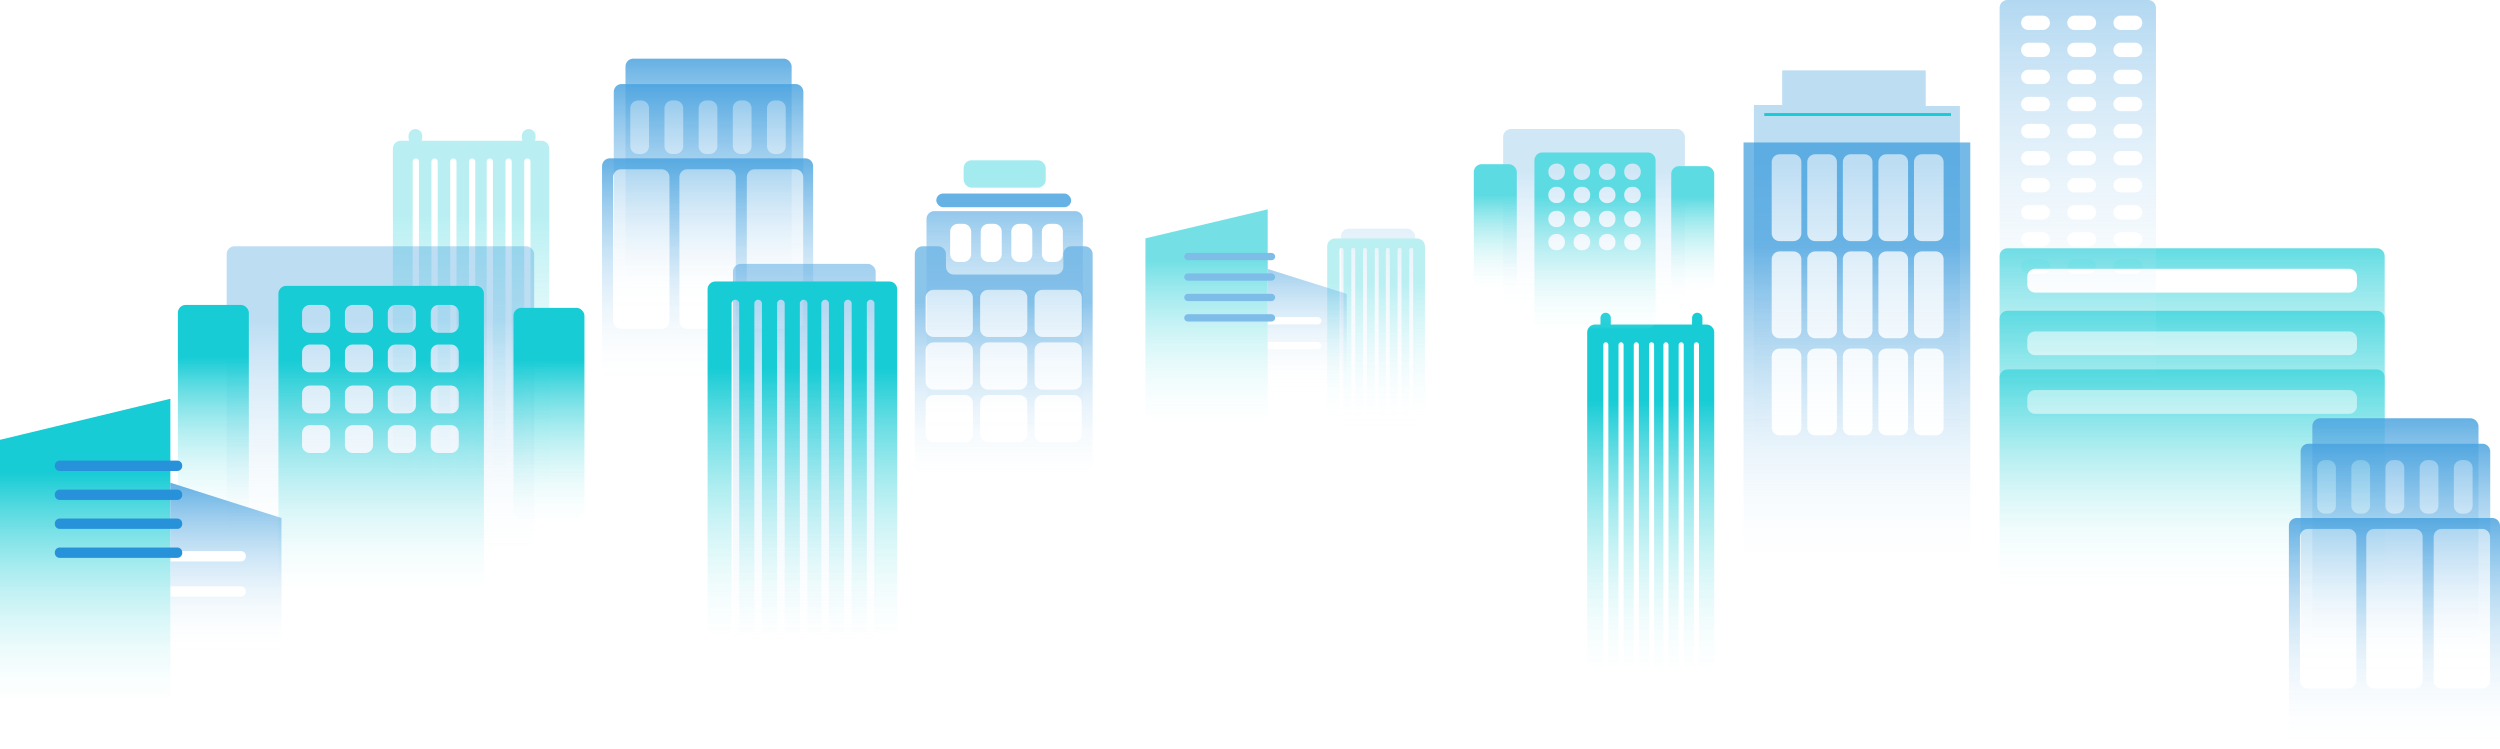 <?xml version="1.0" encoding="UTF-8"?>
<svg width="1279px" height="383px" viewBox="0 0 1279 383" version="1.1" xmlns="http://www.w3.org/2000/svg" xmlns:xlink="http://www.w3.org/1999/xlink">
    <!-- Generator: Sketch 52.5 (67469) - http://www.bohemiancoding.com/sketch -->
    <title>building</title>
    <desc>Created with Sketch.</desc>
    <defs>
        <linearGradient x1="50%" y1="24.854%" x2="50%" y2="107.161%" id="linearGradient-1">
            <stop stop-color="#17CCD5" offset="0%"></stop>
            <stop stop-color="#FFFFFF" stop-opacity="0" offset="100%"></stop>
        </linearGradient>
        <linearGradient x1="50%" y1="24.854%" x2="50%" y2="107.161%" id="linearGradient-2">
            <stop stop-color="#2791D9" stop-opacity="0.305" offset="0%"></stop>
            <stop stop-color="#FFFFFF" stop-opacity="0" offset="100%"></stop>
        </linearGradient>
        <linearGradient x1="50%" y1="-17.832%" x2="50%" y2="96.067%" id="linearGradient-3">
            <stop stop-color="#2791D9" offset="0%"></stop>
            <stop stop-color="#FFFFFF" stop-opacity="0" offset="100%"></stop>
        </linearGradient>
        <linearGradient x1="50%" y1="24.854%" x2="50%" y2="107.161%" id="linearGradient-4">
            <stop stop-color="#2791D9" stop-opacity="0.751" offset="0%"></stop>
            <stop stop-color="#FFFFFF" stop-opacity="0" offset="100%"></stop>
        </linearGradient>
        <linearGradient x1="50%" y1="-22.689%" x2="50%" y2="107.161%" id="linearGradient-5">
            <stop stop-color="#17CCD5" offset="0%"></stop>
            <stop stop-color="#FFFFFF" stop-opacity="0" offset="100%"></stop>
        </linearGradient>
        <linearGradient x1="50%" y1="24.854%" x2="50%" y2="107.161%" id="linearGradient-6">
            <stop stop-color="#2791D9" stop-opacity="0.639" offset="0%"></stop>
            <stop stop-color="#FFFFFF" stop-opacity="0" offset="100%"></stop>
        </linearGradient>
    </defs>
    <g id="Page-1" stroke="none" stroke-width="1" fill="none" fill-rule="evenodd">
        <g id="Pricing-Page" transform="translate(-54, -453)" fill-rule="nonzero">
            <g id="building" transform="translate(54, 453)">
                <path d="M273.663,72 L277,72 C279.209,72 281,73.791 281,76 L281,243 C281,245.209 279.209,247 277,247 L271.4,247 L271.4,82.67 C271.4,81.786 270.684,81.07 269.8,81.07 C268.916,81.07 268.2,81.786 268.2,82.67 L268.2,247 L261.8,247 L261.8,82.67 C261.8,81.786 261.084,81.07 260.2,81.07 C259.316,81.07 258.6,81.786 258.6,82.67 L258.6,247 L252.2,247 L252.2,82.67 C252.2,81.786 251.484,81.07 250.6,81.07 C249.716,81.07 249,81.786 249,82.67 L249,247 L243.133,247 L243.133,82.67 C243.133,81.786 242.417,81.07 241.533,81.07 C240.65,81.07 239.933,81.786 239.933,82.67 L239.933,247 L233.533,247 L233.533,82.67 C233.533,81.786 232.817,81.07 231.933,81.07 C231.05,81.07 230.333,81.786 230.333,82.67 L230.333,247 L223.933,247 L223.933,82.67 C223.933,81.786 223.217,81.07 222.333,81.07 C221.45,81.07 220.733,81.786 220.733,82.67 L220.733,247 L214.333,247 L214.333,82.67 C214.333,81.786 213.617,81.07 212.733,81.07 C211.85,81.07 211.133,81.786 211.133,82.67 L211.133,247 L205,247 C202.791,247 201,245.209 201,243 L201,76 C201,73.791 202.791,72 205,72 L209.337,72 C209.121,71.545 209,71.037 209,70.5 L209,69.5 C209,67.567 210.567,66 212.5,66 C214.433,66 216,67.567 216,69.5 L216,70.5 C216,71.037 215.879,71.545 215.663,72 L267.337,72 C267.121,71.545 267,71.037 267,70.5 L267,69.5 C267,67.567 268.567,66 270.5,66 C272.433,66 274,67.567 274,69.5 L274,70.5 C274,71.037 273.879,71.545 273.663,72 Z" id="Combined-Shape-Copy-5" fill="url(#linearGradient-1)" opacity="0.3"></path>
                <g id="Group-6" transform="translate(91, 126)">
                    <rect id="Rectangle-Copy-50" fill="url(#linearGradient-2)" x="24.96" y="0" width="157.324" height="153.75" rx="4"></rect>
                    <path d="M55.433,20.25 L152.567,20.25 C154.776,20.25 156.567,22.041 156.567,24.25 L156.567,170 C156.567,172.209 154.776,174 152.567,174 L55.433,174 C53.224,174 51.433,172.209 51.433,170 L51.433,24.25 C51.433,22.041 53.224,20.25 55.433,20.25 Z M67.535,30 C65.325,30 63.535,31.791 63.535,34 L63.535,40.25 C63.535,42.459 65.325,44.25 67.535,44.25 L73.905,44.25 C76.115,44.25 77.905,42.459 77.905,40.25 L77.905,34 C77.905,31.791 76.115,30 73.905,30 L67.535,30 Z M89.469,30 C87.26,30 85.469,31.791 85.469,34 L85.469,40.25 C85.469,42.459 87.26,44.25 89.469,44.25 L95.84,44.25 C98.049,44.25 99.84,42.459 99.84,40.25 L99.84,34 C99.84,31.791 98.049,30 95.84,30 L89.469,30 Z M111.404,30 C109.194,30 107.404,31.791 107.404,34 L107.404,40.25 C107.404,42.459 109.194,44.25 111.404,44.25 L117.775,44.25 C119.984,44.25 121.775,42.459 121.775,40.25 L121.775,34 C121.775,31.791 119.984,30 117.775,30 L111.404,30 Z M133.338,30 C131.129,30 129.338,31.791 129.338,34 L129.338,40.25 C129.338,42.459 131.129,44.25 133.338,44.25 L139.709,44.25 C141.918,44.25 143.709,42.459 143.709,40.25 L143.709,34 C143.709,31.791 141.918,30 139.709,30 L133.338,30 Z M67.535,71.25 C65.325,71.25 63.535,73.041 63.535,75.25 L63.535,81.5 C63.535,83.709 65.325,85.5 67.535,85.5 L73.905,85.5 C76.115,85.5 77.905,83.709 77.905,81.5 L77.905,75.25 C77.905,73.041 76.115,71.25 73.905,71.25 L67.535,71.25 Z M89.469,71.25 C87.26,71.25 85.469,73.041 85.469,75.25 L85.469,81.5 C85.469,83.709 87.26,85.5 89.469,85.5 L95.84,85.5 C98.049,85.5 99.84,83.709 99.84,81.5 L99.84,75.25 C99.84,73.041 98.049,71.25 95.84,71.25 L89.469,71.25 Z M111.404,71.25 C109.194,71.25 107.404,73.041 107.404,75.25 L107.404,81.5 C107.404,83.709 109.194,85.5 111.404,85.5 L117.775,85.5 C119.984,85.5 121.775,83.709 121.775,81.5 L121.775,75.25 C121.775,73.041 119.984,71.25 117.775,71.25 L111.404,71.25 Z M133.338,71.25 C131.129,71.25 129.338,73.041 129.338,75.25 L129.338,81.5 C129.338,83.709 131.129,85.5 133.338,85.5 L139.709,85.5 C141.918,85.5 143.709,83.709 143.709,81.5 L143.709,75.25 C143.709,73.041 141.918,71.25 139.709,71.25 L133.338,71.25 Z M67.535,50.25 C65.325,50.25 63.535,52.041 63.535,54.25 L63.535,60.5 C63.535,62.709 65.325,64.5 67.535,64.5 L73.905,64.5 C76.115,64.5 77.905,62.709 77.905,60.5 L77.905,54.25 C77.905,52.041 76.115,50.25 73.905,50.25 L67.535,50.25 Z M89.469,50.25 C87.26,50.25 85.469,52.041 85.469,54.25 L85.469,60.5 C85.469,62.709 87.26,64.5 89.469,64.5 L95.84,64.5 C98.049,64.5 99.84,62.709 99.84,60.5 L99.84,54.25 C99.84,52.041 98.049,50.25 95.84,50.25 L89.469,50.25 Z M111.404,50.25 C109.194,50.25 107.404,52.041 107.404,54.25 L107.404,60.5 C107.404,62.709 109.194,64.5 111.404,64.5 L117.775,64.5 C119.984,64.5 121.775,62.709 121.775,60.5 L121.775,54.25 C121.775,52.041 119.984,50.25 117.775,50.25 L111.404,50.25 Z M133.338,50.25 C131.129,50.25 129.338,52.041 129.338,54.25 L129.338,60.5 C129.338,62.709 131.129,64.5 133.338,64.5 L139.709,64.5 C141.918,64.5 143.709,62.709 143.709,60.5 L143.709,54.25 C143.709,52.041 141.918,50.25 139.709,50.25 L133.338,50.25 Z M67.535,91.5 C65.325,91.5 63.535,93.291 63.535,95.5 L63.535,101.75 C63.535,103.959 65.325,105.75 67.535,105.75 L73.905,105.75 C76.115,105.75 77.905,103.959 77.905,101.75 L77.905,95.5 C77.905,93.291 76.115,91.5 73.905,91.5 L67.535,91.5 Z M89.469,91.5 C87.26,91.5 85.469,93.291 85.469,95.5 L85.469,101.75 C85.469,103.959 87.26,105.75 89.469,105.75 L95.84,105.75 C98.049,105.75 99.84,103.959 99.84,101.75 L99.84,95.5 C99.84,93.291 98.049,91.5 95.84,91.5 L89.469,91.5 Z M111.404,91.5 C109.194,91.5 107.404,93.291 107.404,95.5 L107.404,101.75 C107.404,103.959 109.194,105.75 111.404,105.75 L117.775,105.75 C119.984,105.75 121.775,103.959 121.775,101.75 L121.775,95.5 C121.775,93.291 119.984,91.5 117.775,91.5 L111.404,91.5 Z M133.338,91.5 C131.129,91.5 129.338,93.291 129.338,95.5 L129.338,101.75 C129.338,103.959 131.129,105.75 133.338,105.75 L139.709,105.75 C141.918,105.75 143.709,103.959 143.709,101.75 L143.709,95.5 C143.709,93.291 141.918,91.5 139.709,91.5 L133.338,91.5 Z" id="Combined-Shape" fill="url(#linearGradient-1)"></path>
                    <rect id="Rectangle-Copy-52" fill="url(#linearGradient-1)" x="0" y="30" width="36.305" height="108" rx="4"></rect>
                    <rect id="Rectangle-Copy-53" fill="url(#linearGradient-1)" x="171.695" y="31.5" width="36.305" height="108" rx="4"></rect>
                </g>
                <g id="Group-20-Copy-2" transform="translate(0, 204)">
                    <polygon id="Rectangle-Copy-12" fill="url(#linearGradient-1)" points="0 21.003 87.158 1.35891298e-13 87.158 153 0 153"></polygon>
                    <path d="M87.158,101.252 L123.268,101.252 C124.648,101.252 125.768,100.132 125.768,98.752 L125.768,98.452 C125.768,97.072 124.648,95.952 123.268,95.952 L87.158,95.952 L87.158,83.234 L123.268,83.234 C124.648,83.234 125.768,82.115 125.768,80.734 L125.768,80.435 C125.768,79.054 124.648,77.935 123.268,77.935 L87.158,77.935 L87.158,42.961 L144,61.029 L144,134.158 L87.158,134.158 L87.158,101.252 Z" id="Combined-Shape" fill="url(#linearGradient-3)"></path>
                    <path d="M30.542,31.655 L90.721,31.655 C92.102,31.655 93.221,32.774 93.221,34.155 L93.221,34.447 C93.221,35.828 92.102,36.947 90.721,36.947 L30.542,36.947 C29.161,36.947 28.042,35.828 28.042,34.447 L28.042,34.155 C28.042,32.774 29.161,31.655 30.542,31.655 Z M30.542,46.472 L90.721,46.472 C92.102,46.472 93.221,47.592 93.221,48.972 L93.221,49.264 C93.221,50.645 92.102,51.764 90.721,51.764 L30.542,51.764 C29.161,51.764 28.042,50.645 28.042,49.264 L28.042,48.972 C28.042,47.592 29.161,46.472 30.542,46.472 Z M30.542,61.29 L90.721,61.29 C92.102,61.29 93.221,62.409 93.221,63.79 L93.221,64.082 C93.221,65.462 92.102,66.582 90.721,66.582 L30.542,66.582 C29.161,66.582 28.042,65.462 28.042,64.082 L28.042,63.79 C28.042,62.409 29.161,61.29 30.542,61.29 Z M30.542,76.107 L90.721,76.107 C92.102,76.107 93.221,77.226 93.221,78.607 L93.221,78.899 C93.221,80.28 92.102,81.399 90.721,81.399 L30.542,81.399 C29.161,81.399 28.042,80.28 28.042,78.899 L28.042,78.607 C28.042,77.226 29.161,76.107 30.542,76.107 Z" id="Combined-Shape" fill="#2791D9"></path>
                </g>
                <g id="Group-15" transform="translate(308, 30)" fill="url(#linearGradient-3)">
                    <rect id="Rectangle-Copy-8" x="12" y="0" width="85" height="123" rx="4"></rect>
                    <path d="M10,13 L99,13 C101.209,13 103,14.791 103,17 L103,132 C103,134.209 101.209,136 99,136 L10,136 C7.791,136 6,134.209 6,132 L6,17 C6,14.791 7.791,13 10,13 Z M18.459,21.386 C16.25,21.386 14.459,23.177 14.459,25.386 L14.459,44.782 C14.459,46.991 16.25,48.782 18.459,48.782 L20.047,48.782 C22.256,48.782 24.047,46.991 24.047,44.782 L24.047,25.386 C24.047,23.177 22.256,21.386 20.047,21.386 L18.459,21.386 Z M35.942,21.386 C33.733,21.386 31.942,23.177 31.942,25.386 L31.942,44.782 C31.942,46.991 33.733,48.782 35.942,48.782 L37.529,48.782 C39.738,48.782 41.529,46.991 41.529,44.782 L41.529,25.386 C41.529,23.177 39.738,21.386 37.529,21.386 L35.942,21.386 Z M53.424,21.386 C51.215,21.386 49.424,23.177 49.424,25.386 L49.424,44.782 C49.424,46.991 51.215,48.782 53.424,48.782 L55.012,48.782 C57.221,48.782 59.012,46.991 59.012,44.782 L59.012,25.386 C59.012,23.177 57.221,21.386 55.012,21.386 L53.424,21.386 Z M70.907,21.386 C68.698,21.386 66.907,23.177 66.907,25.386 L66.907,44.782 C66.907,46.991 68.698,48.782 70.907,48.782 L72.494,48.782 C74.703,48.782 76.494,46.991 76.494,44.782 L76.494,25.386 C76.494,23.177 74.703,21.386 72.494,21.386 L70.907,21.386 Z M88.39,21.386 C86.18,21.386 84.39,23.177 84.39,25.386 L84.39,44.782 C84.39,46.991 86.18,48.782 88.39,48.782 L89.977,48.782 C92.186,48.782 93.977,46.991 93.977,44.782 L93.977,25.386 C93.977,23.177 92.186,21.386 89.977,21.386 L88.39,21.386 Z" id="Combined-Shape"></path>
                    <path d="M4,51 L104,51 C106.209,51 108,52.791 108,55 L108,170 C108,172.209 106.209,174 104,174 L4,174 C1.791,174 2.705415e-16,172.209 0,170 L0,55 C-2.705415e-16,52.791 1.791,51 4,51 Z M9.654,56.591 C7.445,56.591 5.654,58.382 5.654,60.591 L5.654,134.218 C5.654,136.427 7.445,138.218 9.654,138.218 L30.492,138.218 C32.701,138.218 34.492,136.427 34.492,134.218 L34.492,60.591 C34.492,58.382 32.701,56.591 30.492,56.591 L9.654,56.591 Z M43.581,56.591 C41.372,56.591 39.581,58.382 39.581,60.591 L39.581,134.218 C39.581,136.427 41.372,138.218 43.581,138.218 L64.419,138.218 C66.628,138.218 68.419,136.427 68.419,134.218 L68.419,60.591 C68.419,58.382 66.628,56.591 64.419,56.591 L43.581,56.591 Z M78.073,56.591 C75.864,56.591 74.073,58.382 74.073,60.591 L74.073,134.218 C74.073,136.427 75.864,138.218 78.073,138.218 L98.911,138.218 C101.12,138.218 102.911,136.427 102.911,134.218 L102.911,60.591 C102.911,58.382 101.12,56.591 98.911,56.591 L78.073,56.591 Z" id="Combined-Shape"></path>
                </g>
                <g id="Group-16" transform="translate(362, 135)">
                    <rect id="Rectangle" fill="url(#linearGradient-3)" opacity="0.6" x="13" y="0" width="73" height="213" rx="4"></rect>
                    <g id="Building-1" transform="translate(0, 9)" fill="url(#linearGradient-1)">
                        <path d="M85.36,180 L85.36,11.269 C85.36,10.198 84.491,9.329 83.42,9.329 C82.349,9.329 81.48,10.198 81.48,11.269 L81.48,180 L73.72,180 L73.72,11.269 C73.72,10.198 72.851,9.329 71.78,9.329 C70.709,9.329 69.84,10.198 69.84,11.269 L69.84,180 L62.08,180 L62.08,11.269 C62.08,10.198 61.211,9.329 60.14,9.329 C59.069,9.329 58.2,10.198 58.2,11.269 L58.2,180 L51.087,180 L51.087,11.269 C51.087,10.198 50.218,9.329 49.147,9.329 C48.075,9.329 47.207,10.198 47.207,11.269 L47.207,180 L39.447,180 L39.447,11.269 C39.447,10.198 38.578,9.329 37.507,9.329 C36.435,9.329 35.567,10.198 35.567,11.269 L35.567,180 L27.807,180 L27.807,11.269 C27.807,10.198 26.938,9.329 25.867,9.329 C24.795,9.329 23.927,10.198 23.927,11.269 L23.927,180 L16.167,180 L16.167,11.269 C16.167,10.198 15.298,9.329 14.227,9.329 C13.155,9.329 12.287,10.198 12.287,11.269 L12.287,180 L4,180 C1.791,180 2.705415e-16,178.209 0,176 L0,4 C-2.705415e-16,1.791 1.791,4.05812251e-16 4,0 L93,0 C95.209,-4.05812251e-16 97,1.791 97,4 L97,176 C97,178.209 95.209,180 93,180 L85.36,180 Z" id="Combined-Shape"></path>
                    </g>
                </g>
                <g id="Group-16-Copy" opacity="0.3" transform="translate(679, 117)">
                    <rect id="Rectangle" fill="url(#linearGradient-3)" opacity="0.6" x="7" y="0" width="38" height="109" rx="4"></rect>
                    <g id="Building-1" transform="translate(0, 5)" fill="url(#linearGradient-1)">
                        <path d="M44,92 L44,5.768 C44,5.216 43.552,4.768 43,4.768 C42.448,4.768 42,5.216 42,5.768 L42,92 L38,92 L38,5.768 C38,5.216 37.552,4.768 37,4.768 C36.448,4.768 36,5.216 36,5.768 L36,92 L32,92 L32,5.768 C32,5.216 31.552,4.768 31,4.768 C30.448,4.768 30,5.216 30,5.768 L30,92 L26.333,92 L26.333,5.768 C26.333,5.216 25.886,4.768 25.333,4.768 C24.781,4.768 24.333,5.216 24.333,5.768 L24.333,92 L20.333,92 L20.333,5.768 C20.333,5.216 19.886,4.768 19.333,4.768 C18.781,4.768 18.333,5.216 18.333,5.768 L18.333,92 L14.333,92 L14.333,5.768 C14.333,5.216 13.886,4.768 13.333,4.768 C12.781,4.768 12.333,5.216 12.333,5.768 L12.333,92 L8.333,92 L8.333,5.768 C8.333,5.216 7.886,4.768 7.333,4.768 C6.781,4.768 6.333,5.216 6.333,5.768 L6.333,92 L4,92 C1.791,92 2.705415e-16,90.209 0,88 L0,4 C-2.705415e-16,1.791 1.791,4.05812251e-16 4,0 L46,0 C48.209,-4.33003142e-15 50,1.791 50,4 L50,88 C50,90.209 48.209,92 46,92 L44,92 Z" id="Combined-Shape"></path>
                    </g>
                </g>
                <g id="Group-18-Copy-3" opacity="0.7" transform="translate(468, 82)">
                    <path d="M10,26 L82,26 C84.209,26 86,27.791 86,30 L86,141 C86,143.209 84.209,145 82,145 L10,145 C7.791,145 6,143.209 6,141 L6,30 C6,27.791 7.791,26 10,26 Z M22.093,32.508 C19.884,32.508 18.093,34.299 18.093,36.508 L18.093,48.031 C18.093,50.24 19.884,52.031 22.093,52.031 L24.846,52.031 C27.055,52.031 28.846,50.24 28.846,48.031 L28.846,36.508 C28.846,34.299 27.055,32.508 24.846,32.508 L22.093,32.508 Z M37.734,32.508 C35.524,32.508 33.734,34.299 33.734,36.508 L33.734,48.031 C33.734,50.24 35.524,52.031 37.734,52.031 L40.486,52.031 C42.696,52.031 44.486,50.24 44.486,48.031 L44.486,36.508 C44.486,34.299 42.696,32.508 40.486,32.508 L37.734,32.508 Z M53.374,32.508 C51.165,32.508 49.374,34.299 49.374,36.508 L49.374,48.031 C49.374,50.24 51.165,52.031 53.374,52.031 L56.127,52.031 C58.336,52.031 60.127,50.24 60.127,48.031 L60.127,36.508 C60.127,34.299 58.336,32.508 56.127,32.508 L53.374,32.508 Z M69.015,32.508 C66.805,32.508 65.015,34.299 65.015,36.508 L65.015,48.031 C65.015,50.24 66.805,52.031 69.015,52.031 L71.767,52.031 C73.977,52.031 75.767,50.24 75.767,48.031 L75.767,36.508 C75.767,34.299 73.977,32.508 71.767,32.508 L69.015,32.508 Z" id="Combined-Shape" fill="url(#linearGradient-3)"></path>
                    <path d="M4,44 L11.958,44 C14.167,44 15.958,45.791 15.958,48 L15.958,54.459 C15.958,56.668 17.749,58.459 19.958,58.459 L72.006,58.459 C74.215,58.459 76.006,56.668 76.006,54.459 L76.006,48 C76.006,45.791 77.797,44 80.006,44 L87,44 C89.209,44 91,45.791 91,48 L91,156 C91,158.209 89.209,160 87,160 L4,160 C1.791,160 2.705415e-16,158.209 0,156 L0,48 C-2.705415e-16,45.791 1.791,44 4,44 Z M9.571,66.272 C7.362,66.272 5.571,68.063 5.571,70.272 L5.571,86.4 C5.571,88.609 7.362,90.4 9.571,90.4 L25.714,90.4 C27.923,90.4 29.714,88.609 29.714,86.4 L29.714,70.272 C29.714,68.063 27.923,66.272 25.714,66.272 L9.571,66.272 Z M9.571,93.184 C7.362,93.184 5.571,94.975 5.571,97.184 L5.571,113.312 C5.571,115.521 7.362,117.312 9.571,117.312 L25.714,117.312 C27.923,117.312 29.714,115.521 29.714,113.312 L29.714,97.184 C29.714,94.975 27.923,93.184 25.714,93.184 L9.571,93.184 Z M37.429,66.272 C35.219,66.272 33.429,68.063 33.429,70.272 L33.429,86.4 C33.429,88.609 35.219,90.4 37.429,90.4 L53.571,90.4 C55.781,90.4 57.571,88.609 57.571,86.4 L57.571,70.272 C57.571,68.063 55.781,66.272 53.571,66.272 L37.429,66.272 Z M37.429,93.184 C35.219,93.184 33.429,94.975 33.429,97.184 L33.429,113.312 C33.429,115.521 35.219,117.312 37.429,117.312 L53.571,117.312 C55.781,117.312 57.571,115.521 57.571,113.312 L57.571,97.184 C57.571,94.975 55.781,93.184 53.571,93.184 L37.429,93.184 Z M65.286,66.272 C63.077,66.272 61.286,68.063 61.286,70.272 L61.286,86.4 C61.286,88.609 63.077,90.4 65.286,90.4 L81.429,90.4 C83.638,90.4 85.429,88.609 85.429,86.4 L85.429,70.272 C85.429,68.063 83.638,66.272 81.429,66.272 L65.286,66.272 Z M65.286,93.184 C63.077,93.184 61.286,94.975 61.286,97.184 L61.286,113.312 C61.286,115.521 63.077,117.312 65.286,117.312 L81.429,117.312 C83.638,117.312 85.429,115.521 85.429,113.312 L85.429,97.184 C85.429,94.975 83.638,93.184 81.429,93.184 L65.286,93.184 Z M9.571,120.096 C7.362,120.096 5.571,121.887 5.571,124.096 L5.571,140.224 C5.571,142.433 7.362,144.224 9.571,144.224 L25.714,144.224 C27.923,144.224 29.714,142.433 29.714,140.224 L29.714,124.096 C29.714,121.887 27.923,120.096 25.714,120.096 L9.571,120.096 Z M37.429,120.096 C35.219,120.096 33.429,121.887 33.429,124.096 L33.429,140.224 C33.429,142.433 35.219,144.224 37.429,144.224 L53.571,144.224 C55.781,144.224 57.571,142.433 57.571,140.224 L57.571,124.096 C57.571,121.887 55.781,120.096 53.571,120.096 L37.429,120.096 Z M65.286,120.096 C63.077,120.096 61.286,121.887 61.286,124.096 L61.286,140.224 C61.286,142.433 63.077,144.224 65.286,144.224 L81.429,144.224 C83.638,144.224 85.429,142.433 85.429,140.224 L85.429,124.096 C85.429,121.887 83.638,120.096 81.429,120.096 L65.286,120.096 Z" id="Combined-Shape" fill="url(#linearGradient-4)"></path>
                    <rect id="Rectangle" fill="#2791D9" x="11" y="17" width="69" height="7" rx="3.5"></rect>
                    <rect id="Rectangle" fill="#17CCD5" opacity="0.554" x="25" y="0" width="42" height="14" rx="4"></rect>
                </g>
                <path d="M870.926,166.033 L873,166.033 C875.209,166.033 877,167.824 877,170.033 L877,337 C877,339.209 875.209,341 873,341 L869.2,341 L869.2,176.402 C869.2,175.684 868.618,175.102 867.9,175.102 C867.182,175.102 866.6,175.684 866.6,176.402 L866.6,341 L861.4,341 L861.4,176.402 C861.4,175.684 860.818,175.102 860.1,175.102 C859.382,175.102 858.8,175.684 858.8,176.402 L858.8,341 L853.6,341 L853.6,176.402 C853.6,175.684 853.018,175.102 852.3,175.102 C851.582,175.102 851,175.684 851,176.402 L851,341 L846.233,341 L846.233,176.402 C846.233,175.684 845.651,175.102 844.933,175.102 C844.215,175.102 843.633,175.684 843.633,176.402 L843.633,341 L838.433,341 L838.433,176.402 C838.433,175.684 837.851,175.102 837.133,175.102 C836.415,175.102 835.833,175.684 835.833,176.402 L835.833,341 L830.633,341 L830.633,176.402 C830.633,175.684 830.051,175.102 829.333,175.102 C828.615,175.102 828.033,175.684 828.033,176.402 L828.033,341 L822.833,341 L822.833,176.402 C822.833,175.684 822.251,175.102 821.533,175.102 C820.815,175.102 820.233,175.684 820.233,176.402 L820.233,341 L816,341 C813.791,341 812,339.209 812,337 L812,170.033 C812,167.824 813.791,166.033 816,166.033 L818.83,166.033 C818.812,165.908 818.802,165.781 818.802,165.65 L818.802,162.645 C818.802,161.184 819.987,160 821.448,160 C822.909,160 824.093,161.184 824.093,162.645 L824.093,165.65 C824.093,165.781 824.084,165.908 824.066,166.033 L865.69,166.033 C865.672,165.908 865.663,165.781 865.663,165.65 L865.663,162.645 C865.663,161.184 866.847,160 868.308,160 C869.769,160 870.953,161.184 870.953,162.645 L870.953,165.65 C870.953,165.781 870.944,165.908 870.926,166.033 Z" id="Combined-Shape" fill="url(#linearGradient-1)"></path>
                <g id="Group-19" transform="translate(1023, 127)" fill="url(#linearGradient-5)">
                    <path d="M4,0 L193,-4.4408921e-16 C195.209,-8.49901461e-16 197,1.791 197,4 L197,107 C197,109.209 195.209,111 193,111 L4,111 C1.791,111 2.705415e-16,109.209 0,107 L-4.4408921e-16,4 C-7.1463071e-16,1.791 1.791,4.05812251e-16 4,0 Z M18.173,10.533 C15.964,10.533 14.173,12.324 14.173,14.533 L14.173,18.686 C14.173,20.895 15.964,22.686 18.173,22.686 L178.827,22.686 C181.036,22.686 182.827,20.895 182.827,18.686 L182.827,14.533 C182.827,12.324 181.036,10.533 178.827,10.533 L18.173,10.533 Z" id="Combined-Shape"></path>
                    <path d="M4,32 L193,32 C195.209,32 197,33.791 197,36 L197,139 C197,141.209 195.209,143 193,143 L4,143 C1.791,143 2.705415e-16,141.209 0,139 L-4.4408921e-16,36 C-7.1463071e-16,33.791 1.791,32 4,32 Z M18.173,42.533 C15.964,42.533 14.173,44.324 14.173,46.533 L14.173,50.686 C14.173,52.895 15.964,54.686 18.173,54.686 L178.827,54.686 C181.036,54.686 182.827,52.895 182.827,50.686 L182.827,46.533 C182.827,44.324 181.036,42.533 178.827,42.533 L18.173,42.533 Z" id="Combined-Shape-Copy-23"></path>
                    <path d="M4,62 L193,62 C195.209,62 197,63.791 197,66 L197,169 C197,171.209 195.209,173 193,173 L4,173 C1.791,173 2.705415e-16,171.209 0,169 L-4.4408921e-16,66 C-7.1463071e-16,63.791 1.791,62 4,62 Z M18.173,72.533 C15.964,72.533 14.173,74.324 14.173,76.533 L14.173,80.686 C14.173,82.895 15.964,84.686 18.173,84.686 L178.827,84.686 C181.036,84.686 182.827,82.895 182.827,80.686 L182.827,76.533 C182.827,74.324 181.036,72.533 178.827,72.533 L18.173,72.533 Z" id="Combined-Shape-Copy-24"></path>
                </g>
                <g id="Group-17-Copy" transform="translate(892, 36)">
                    <polygon id="Rectangle-Copy-27" fill="url(#linearGradient-2)" points="19.767 17.712 19.767 0 93.194 0 93.194 18.215 110.693 18.215 110.693 192.78 5.307 192.78 5.307 17.712"></polygon>
                    <path d="M0,36.899 L116,36.899 L116,247 L0,247 L0,36.899 Z M18.405,42.924 C16.196,42.924 14.405,44.715 14.405,46.924 L14.405,83.354 C14.405,85.563 16.196,87.354 18.405,87.354 L25.569,87.354 C27.778,87.354 29.569,85.563 29.569,83.354 L29.569,46.924 C29.569,44.715 27.778,42.924 25.569,42.924 L18.405,42.924 Z M36.601,42.924 C34.392,42.924 32.601,44.715 32.601,46.924 L32.601,83.354 C32.601,85.563 34.392,87.354 36.601,87.354 L43.765,87.354 C45.974,87.354 47.765,85.563 47.765,83.354 L47.765,46.924 C47.765,44.715 45.974,42.924 43.765,42.924 L36.601,42.924 Z M54.797,42.924 C52.588,42.924 50.797,44.715 50.797,46.924 L50.797,83.354 C50.797,85.563 52.588,87.354 54.797,87.354 L61.961,87.354 C64.17,87.354 65.961,85.563 65.961,83.354 L65.961,46.924 C65.961,44.715 64.17,42.924 61.961,42.924 L54.797,42.924 Z M72.993,42.924 C70.784,42.924 68.993,44.715 68.993,46.924 L68.993,83.354 C68.993,85.563 70.784,87.354 72.993,87.354 L80.157,87.354 C82.366,87.354 84.157,85.563 84.157,83.354 L84.157,46.924 C84.157,44.715 82.366,42.924 80.157,42.924 L72.993,42.924 Z M91.19,42.924 C88.98,42.924 87.19,44.715 87.19,46.924 L87.19,83.354 C87.19,85.563 88.98,87.354 91.19,87.354 L98.353,87.354 C100.562,87.354 102.353,85.563 102.353,83.354 L102.353,46.924 C102.353,44.715 100.562,42.924 98.353,42.924 L91.19,42.924 Z M18.405,92.625 C16.196,92.625 14.405,94.416 14.405,96.625 L14.405,133.055 C14.405,135.264 16.196,137.055 18.405,137.055 L25.569,137.055 C27.778,137.055 29.569,135.264 29.569,133.055 L29.569,96.625 C29.569,94.416 27.778,92.625 25.569,92.625 L18.405,92.625 Z M36.601,92.625 C34.392,92.625 32.601,94.416 32.601,96.625 L32.601,133.055 C32.601,135.264 34.392,137.055 36.601,137.055 L43.765,137.055 C45.974,137.055 47.765,135.264 47.765,133.055 L47.765,96.625 C47.765,94.416 45.974,92.625 43.765,92.625 L36.601,92.625 Z M54.797,92.625 C52.588,92.625 50.797,94.416 50.797,96.625 L50.797,133.055 C50.797,135.264 52.588,137.055 54.797,137.055 L61.961,137.055 C64.17,137.055 65.961,135.264 65.961,133.055 L65.961,96.625 C65.961,94.416 64.17,92.625 61.961,92.625 L54.797,92.625 Z M72.993,92.625 C70.784,92.625 68.993,94.416 68.993,96.625 L68.993,133.055 C68.993,135.264 70.784,137.055 72.993,137.055 L80.157,137.055 C82.366,137.055 84.157,135.264 84.157,133.055 L84.157,96.625 C84.157,94.416 82.366,92.625 80.157,92.625 L72.993,92.625 Z M91.19,92.625 C88.98,92.625 87.19,94.416 87.19,96.625 L87.19,133.055 C87.19,135.264 88.98,137.055 91.19,137.055 L98.353,137.055 C100.562,137.055 102.353,135.264 102.353,133.055 L102.353,96.625 C102.353,94.416 100.562,92.625 98.353,92.625 L91.19,92.625 Z M18.405,142.326 C16.196,142.326 14.405,144.117 14.405,146.326 L14.405,182.756 C14.405,184.965 16.196,186.756 18.405,186.756 L25.569,186.756 C27.778,186.756 29.569,184.965 29.569,182.756 L29.569,146.326 C29.569,144.117 27.778,142.326 25.569,142.326 L18.405,142.326 Z M36.601,142.326 C34.392,142.326 32.601,144.117 32.601,146.326 L32.601,182.756 C32.601,184.965 34.392,186.756 36.601,186.756 L43.765,186.756 C45.974,186.756 47.765,184.965 47.765,182.756 L47.765,146.326 C47.765,144.117 45.974,142.326 43.765,142.326 L36.601,142.326 Z M54.797,142.326 C52.588,142.326 50.797,144.117 50.797,146.326 L50.797,182.756 C50.797,184.965 52.588,186.756 54.797,186.756 L61.961,186.756 C64.17,186.756 65.961,184.965 65.961,182.756 L65.961,146.326 C65.961,144.117 64.17,142.326 61.961,142.326 L54.797,142.326 Z M72.993,142.326 C70.784,142.326 68.993,144.117 68.993,146.326 L68.993,182.756 C68.993,184.965 70.784,186.756 72.993,186.756 L80.157,186.756 C82.366,186.756 84.157,184.965 84.157,182.756 L84.157,146.326 C84.157,144.117 82.366,142.326 80.157,142.326 L72.993,142.326 Z M91.19,142.326 C88.98,142.326 87.19,144.117 87.19,146.326 L87.19,182.756 C87.19,184.965 88.98,186.756 91.19,186.756 L98.353,186.756 C100.562,186.756 102.353,184.965 102.353,182.756 L102.353,146.326 C102.353,144.117 100.562,142.326 98.353,142.326 L91.19,142.326 Z" id="Combined-Shape" fill="url(#linearGradient-6)"></path>
                    <rect id="Rectangle" fill="#17CCD5" x="10.614" y="21.838" width="95.529" height="1.506"></rect>
                </g>
                <g id="Group-15-Copy" transform="translate(1171, 214)" fill="url(#linearGradient-3)">
                    <rect id="Rectangle-Copy-8" x="12" y="0" width="85" height="123" rx="4"></rect>
                    <path d="M10,13 L99,13 C101.209,13 103,14.791 103,17 L103,132 C103,134.209 101.209,136 99,136 L10,136 C7.791,136 6,134.209 6,132 L6,17 C6,14.791 7.791,13 10,13 Z M18.459,21.386 C16.25,21.386 14.459,23.177 14.459,25.386 L14.459,44.782 C14.459,46.991 16.25,48.782 18.459,48.782 L20.047,48.782 C22.256,48.782 24.047,46.991 24.047,44.782 L24.047,25.386 C24.047,23.177 22.256,21.386 20.047,21.386 L18.459,21.386 Z M35.942,21.386 C33.733,21.386 31.942,23.177 31.942,25.386 L31.942,44.782 C31.942,46.991 33.733,48.782 35.942,48.782 L37.529,48.782 C39.738,48.782 41.529,46.991 41.529,44.782 L41.529,25.386 C41.529,23.177 39.738,21.386 37.529,21.386 L35.942,21.386 Z M53.424,21.386 C51.215,21.386 49.424,23.177 49.424,25.386 L49.424,44.782 C49.424,46.991 51.215,48.782 53.424,48.782 L55.012,48.782 C57.221,48.782 59.012,46.991 59.012,44.782 L59.012,25.386 C59.012,23.177 57.221,21.386 55.012,21.386 L53.424,21.386 Z M70.907,21.386 C68.698,21.386 66.907,23.177 66.907,25.386 L66.907,44.782 C66.907,46.991 68.698,48.782 70.907,48.782 L72.494,48.782 C74.703,48.782 76.494,46.991 76.494,44.782 L76.494,25.386 C76.494,23.177 74.703,21.386 72.494,21.386 L70.907,21.386 Z M88.39,21.386 C86.18,21.386 84.39,23.177 84.39,25.386 L84.39,44.782 C84.39,46.991 86.18,48.782 88.39,48.782 L89.977,48.782 C92.186,48.782 93.977,46.991 93.977,44.782 L93.977,25.386 C93.977,23.177 92.186,21.386 89.977,21.386 L88.39,21.386 Z" id="Combined-Shape"></path>
                    <path d="M4,51 L104,51 C106.209,51 108,52.791 108,55 L108,170 C108,172.209 106.209,174 104,174 L4,174 C1.791,174 2.705415e-16,172.209 0,170 L0,55 C-2.705415e-16,52.791 1.791,51 4,51 Z M9.654,56.591 C7.445,56.591 5.654,58.382 5.654,60.591 L5.654,134.218 C5.654,136.427 7.445,138.218 9.654,138.218 L30.492,138.218 C32.701,138.218 34.492,136.427 34.492,134.218 L34.492,60.591 C34.492,58.382 32.701,56.591 30.492,56.591 L9.654,56.591 Z M43.581,56.591 C41.372,56.591 39.581,58.382 39.581,60.591 L39.581,134.218 C39.581,136.427 41.372,138.218 43.581,138.218 L64.419,138.218 C66.628,138.218 68.419,136.427 68.419,134.218 L68.419,60.591 C68.419,58.382 66.628,56.591 64.419,56.591 L43.581,56.591 Z M78.073,56.591 C75.864,56.591 74.073,58.382 74.073,60.591 L74.073,134.218 C74.073,136.427 75.864,138.218 78.073,138.218 L98.911,138.218 C101.12,138.218 102.911,136.427 102.911,134.218 L102.911,60.591 C102.911,58.382 101.12,56.591 98.911,56.591 L78.073,56.591 Z" id="Combined-Shape"></path>
                </g>
                <path d="M1099,0 C1101.209,4.05812251e-16 1103,1.791 1103,4 L1103,201 C1103,203.209 1101.209,205 1099,205 L1027,205 C1024.791,205 1023,203.209 1023,201 L1023,4 C1023,1.791 1024.791,-4.05812251e-16 1027,0 L1099,0 Z M1037.667,8 C1035.642,8 1034,9.642 1034,11.667 C1034,13.692 1035.642,15.333 1037.667,15.333 L1045.095,15.333 C1047.12,15.333 1048.762,13.692 1048.762,11.667 C1048.762,9.642 1047.12,8 1045.095,8 L1037.667,8 Z M1061.286,8 C1059.261,8 1057.619,9.642 1057.619,11.667 C1057.619,13.692 1059.261,15.333 1061.286,15.333 L1068.714,15.333 C1070.739,15.333 1072.381,13.692 1072.381,11.667 C1072.381,9.642 1070.739,8 1068.714,8 L1061.286,8 Z M1084.905,8 C1082.88,8 1081.238,9.642 1081.238,11.667 C1081.238,13.692 1082.88,15.333 1084.905,15.333 L1092.333,15.333 C1094.358,15.333 1096,13.692 1096,11.667 C1096,9.642 1094.358,8 1092.333,8 L1084.905,8 Z M1037.667,21.852 C1035.642,21.852 1034,23.493 1034,25.519 C1034,27.544 1035.642,29.185 1037.667,29.185 L1045.095,29.185 C1047.12,29.185 1048.762,27.544 1048.762,25.519 C1048.762,23.493 1047.12,21.852 1045.095,21.852 L1037.667,21.852 Z M1061.286,21.852 C1059.261,21.852 1057.619,23.493 1057.619,25.519 C1057.619,27.544 1059.261,29.185 1061.286,29.185 L1068.714,29.185 C1070.739,29.185 1072.381,27.544 1072.381,25.519 C1072.381,23.493 1070.739,21.852 1068.714,21.852 L1061.286,21.852 Z M1084.905,21.852 C1082.88,21.852 1081.238,23.493 1081.238,25.519 C1081.238,27.544 1082.88,29.185 1084.905,29.185 L1092.333,29.185 C1094.358,29.185 1096,27.544 1096,25.519 C1096,23.493 1094.358,21.852 1092.333,21.852 L1084.905,21.852 Z M1037.667,35.704 C1035.642,35.704 1034,37.345 1034,39.37 C1034,41.395 1035.642,43.037 1037.667,43.037 L1045.095,43.037 C1047.12,43.037 1048.762,41.395 1048.762,39.37 C1048.762,37.345 1047.12,35.704 1045.095,35.704 L1037.667,35.704 Z M1061.286,35.704 C1059.261,35.704 1057.619,37.345 1057.619,39.37 C1057.619,41.395 1059.261,43.037 1061.286,43.037 L1068.714,43.037 C1070.739,43.037 1072.381,41.395 1072.381,39.37 C1072.381,37.345 1070.739,35.704 1068.714,35.704 L1061.286,35.704 Z M1084.905,35.704 C1082.88,35.704 1081.238,37.345 1081.238,39.37 C1081.238,41.395 1082.88,43.037 1084.905,43.037 L1092.333,43.037 C1094.358,43.037 1096,41.395 1096,39.37 C1096,37.345 1094.358,35.704 1092.333,35.704 L1084.905,35.704 Z M1037.667,49.556 C1035.642,49.556 1034,51.197 1034,53.222 C1034,55.247 1035.642,56.889 1037.667,56.889 L1045.095,56.889 C1047.12,56.889 1048.762,55.247 1048.762,53.222 C1048.762,51.197 1047.12,49.556 1045.095,49.556 L1037.667,49.556 Z M1061.286,49.556 C1059.261,49.556 1057.619,51.197 1057.619,53.222 C1057.619,55.247 1059.261,56.889 1061.286,56.889 L1068.714,56.889 C1070.739,56.889 1072.381,55.247 1072.381,53.222 C1072.381,51.197 1070.739,49.556 1068.714,49.556 L1061.286,49.556 Z M1084.905,49.556 C1082.88,49.556 1081.238,51.197 1081.238,53.222 C1081.238,55.247 1082.88,56.889 1084.905,56.889 L1092.333,56.889 C1094.358,56.889 1096,55.247 1096,53.222 C1096,51.197 1094.358,49.556 1092.333,49.556 L1084.905,49.556 Z M1037.667,63.407 C1035.642,63.407 1034,65.049 1034,67.074 C1034,69.099 1035.642,70.741 1037.667,70.741 L1045.095,70.741 C1047.12,70.741 1048.762,69.099 1048.762,67.074 C1048.762,65.049 1047.12,63.407 1045.095,63.407 L1037.667,63.407 Z M1061.286,63.407 C1059.261,63.407 1057.619,65.049 1057.619,67.074 C1057.619,69.099 1059.261,70.741 1061.286,70.741 L1068.714,70.741 C1070.739,70.741 1072.381,69.099 1072.381,67.074 C1072.381,65.049 1070.739,63.407 1068.714,63.407 L1061.286,63.407 Z M1084.905,63.407 C1082.88,63.407 1081.238,65.049 1081.238,67.074 C1081.238,69.099 1082.88,70.741 1084.905,70.741 L1092.333,70.741 C1094.358,70.741 1096,69.099 1096,67.074 C1096,65.049 1094.358,63.407 1092.333,63.407 L1084.905,63.407 Z M1037.667,77.259 C1035.642,77.259 1034,78.901 1034,80.926 C1034,82.951 1035.642,84.593 1037.667,84.593 L1045.095,84.593 C1047.12,84.593 1048.762,82.951 1048.762,80.926 C1048.762,78.901 1047.12,77.259 1045.095,77.259 L1037.667,77.259 Z M1061.286,77.259 C1059.261,77.259 1057.619,78.901 1057.619,80.926 C1057.619,82.951 1059.261,84.593 1061.286,84.593 L1068.714,84.593 C1070.739,84.593 1072.381,82.951 1072.381,80.926 C1072.381,78.901 1070.739,77.259 1068.714,77.259 L1061.286,77.259 Z M1084.905,77.259 C1082.88,77.259 1081.238,78.901 1081.238,80.926 C1081.238,82.951 1082.88,84.593 1084.905,84.593 L1092.333,84.593 C1094.358,84.593 1096,82.951 1096,80.926 C1096,78.901 1094.358,77.259 1092.333,77.259 L1084.905,77.259 Z M1037.667,91.111 C1035.642,91.111 1034,92.753 1034,94.778 C1034,96.803 1035.642,98.444 1037.667,98.444 L1045.095,98.444 C1047.12,98.444 1048.762,96.803 1048.762,94.778 C1048.762,92.753 1047.12,91.111 1045.095,91.111 L1037.667,91.111 Z M1061.286,91.111 C1059.261,91.111 1057.619,92.753 1057.619,94.778 C1057.619,96.803 1059.261,98.444 1061.286,98.444 L1068.714,98.444 C1070.739,98.444 1072.381,96.803 1072.381,94.778 C1072.381,92.753 1070.739,91.111 1068.714,91.111 L1061.286,91.111 Z M1084.905,91.111 C1082.88,91.111 1081.238,92.753 1081.238,94.778 C1081.238,96.803 1082.88,98.444 1084.905,98.444 L1092.333,98.444 C1094.358,98.444 1096,96.803 1096,94.778 C1096,92.753 1094.358,91.111 1092.333,91.111 L1084.905,91.111 Z M1037.667,104.963 C1035.642,104.963 1034,106.605 1034,108.63 C1034,110.655 1035.642,112.296 1037.667,112.296 L1045.095,112.296 C1047.12,112.296 1048.762,110.655 1048.762,108.63 C1048.762,106.605 1047.12,104.963 1045.095,104.963 L1037.667,104.963 Z M1061.286,104.963 C1059.261,104.963 1057.619,106.605 1057.619,108.63 C1057.619,110.655 1059.261,112.296 1061.286,112.296 L1068.714,112.296 C1070.739,112.296 1072.381,110.655 1072.381,108.63 C1072.381,106.605 1070.739,104.963 1068.714,104.963 L1061.286,104.963 Z M1084.905,104.963 C1082.88,104.963 1081.238,106.605 1081.238,108.63 C1081.238,110.655 1082.88,112.296 1084.905,112.296 L1092.333,112.296 C1094.358,112.296 1096,110.655 1096,108.63 C1096,106.605 1094.358,104.963 1092.333,104.963 L1084.905,104.963 Z M1037.667,118.815 C1035.642,118.815 1034,120.456 1034,122.481 C1034,124.507 1035.642,126.148 1037.667,126.148 L1045.095,126.148 C1047.12,126.148 1048.762,124.507 1048.762,122.481 C1048.762,120.456 1047.12,118.815 1045.095,118.815 L1037.667,118.815 Z M1061.286,118.815 C1059.261,118.815 1057.619,120.456 1057.619,122.481 C1057.619,124.507 1059.261,126.148 1061.286,126.148 L1068.714,126.148 C1070.739,126.148 1072.381,124.507 1072.381,122.481 C1072.381,120.456 1070.739,118.815 1068.714,118.815 L1061.286,118.815 Z M1084.905,118.815 C1082.88,118.815 1081.238,120.456 1081.238,122.481 C1081.238,124.507 1082.88,126.148 1084.905,126.148 L1092.333,126.148 C1094.358,126.148 1096,124.507 1096,122.481 C1096,120.456 1094.358,118.815 1092.333,118.815 L1084.905,118.815 Z M1037.667,132.667 C1035.642,132.667 1034,134.308 1034,136.333 C1034,138.358 1035.642,140 1037.667,140 L1045.095,140 C1047.12,140 1048.762,138.358 1048.762,136.333 C1048.762,134.308 1047.12,132.667 1045.095,132.667 L1037.667,132.667 Z M1061.286,132.667 C1059.261,132.667 1057.619,134.308 1057.619,136.333 C1057.619,138.358 1059.261,140 1061.286,140 L1068.714,140 C1070.739,140 1072.381,138.358 1072.381,136.333 C1072.381,134.308 1070.739,132.667 1068.714,132.667 L1061.286,132.667 Z M1084.905,132.667 C1082.88,132.667 1081.238,134.308 1081.238,136.333 C1081.238,138.358 1082.88,140 1084.905,140 L1092.333,140 C1094.358,140 1096,138.358 1096,136.333 C1096,134.308 1094.358,132.667 1092.333,132.667 L1084.905,132.667 Z" id="Combined-Shape-Copy-27" fill="url(#linearGradient-3)" opacity="0.5"></path>
                <g id="Group-6-Copy-3" opacity="0.7" transform="translate(754, 66)">
                    <rect id="Rectangle-Copy-50" fill="url(#linearGradient-2)" x="15" y="0" width="93" height="90" rx="4"></rect>
                    <path d="M35,12 L89,12 C91.209,12 93,13.791 93,16 L93,98 C93,100.209 91.209,102 89,102 L35,102 C32.791,102 31,100.209 31,98 L31,16 C31,13.791 32.791,12 35,12 Z M42.137,17.707 C39.928,17.707 38.137,19.498 38.137,21.707 L38.137,22.049 C38.137,24.258 39.928,26.049 42.137,26.049 L42.612,26.049 C44.821,26.049 46.612,24.258 46.612,22.049 L46.612,21.707 C46.612,19.498 44.821,17.707 42.612,17.707 L42.137,17.707 Z M55.072,17.707 C52.863,17.707 51.072,19.498 51.072,21.707 L51.072,22.049 C51.072,24.258 52.863,26.049 55.072,26.049 L55.547,26.049 C57.756,26.049 59.547,24.258 59.547,22.049 L59.547,21.707 C59.547,19.498 57.756,17.707 55.547,17.707 L55.072,17.707 Z M68.007,17.707 C65.798,17.707 64.007,19.498 64.007,21.707 L64.007,22.049 C64.007,24.258 65.798,26.049 68.007,26.049 L68.482,26.049 C70.691,26.049 72.482,24.258 72.482,22.049 L72.482,21.707 C72.482,19.498 70.691,17.707 68.482,17.707 L68.007,17.707 Z M80.942,17.707 C78.733,17.707 76.942,19.498 76.942,21.707 L76.942,22.049 C76.942,24.258 78.733,26.049 80.942,26.049 L81.417,26.049 C83.626,26.049 85.417,24.258 85.417,22.049 L85.417,21.707 C85.417,19.498 83.626,17.707 81.417,17.707 L80.942,17.707 Z M42.137,41.854 C39.928,41.854 38.137,43.645 38.137,45.854 L38.137,46.195 C38.137,48.404 39.928,50.195 42.137,50.195 L42.612,50.195 C44.821,50.195 46.612,48.404 46.612,46.195 L46.612,45.854 C46.612,43.645 44.821,41.854 42.612,41.854 L42.137,41.854 Z M55.072,41.854 C52.863,41.854 51.072,43.645 51.072,45.854 L51.072,46.195 C51.072,48.404 52.863,50.195 55.072,50.195 L55.547,50.195 C57.756,50.195 59.547,48.404 59.547,46.195 L59.547,45.854 C59.547,43.645 57.756,41.854 55.547,41.854 L55.072,41.854 Z M68.007,41.854 C65.798,41.854 64.007,43.645 64.007,45.854 L64.007,46.195 C64.007,48.404 65.798,50.195 68.007,50.195 L68.482,50.195 C70.691,50.195 72.482,48.404 72.482,46.195 L72.482,45.854 C72.482,43.645 70.691,41.854 68.482,41.854 L68.007,41.854 Z M80.942,41.854 C78.733,41.854 76.942,43.645 76.942,45.854 L76.942,46.195 C76.942,48.404 78.733,50.195 80.942,50.195 L81.417,50.195 C83.626,50.195 85.417,48.404 85.417,46.195 L85.417,45.854 C85.417,43.645 83.626,41.854 81.417,41.854 L80.942,41.854 Z M42.137,29.561 C39.928,29.561 38.137,31.352 38.137,33.561 L38.137,33.902 C38.137,36.112 39.928,37.902 42.137,37.902 L42.612,37.902 C44.821,37.902 46.612,36.112 46.612,33.902 L46.612,33.561 C46.612,31.352 44.821,29.561 42.612,29.561 L42.137,29.561 Z M55.072,29.561 C52.863,29.561 51.072,31.352 51.072,33.561 L51.072,33.902 C51.072,36.112 52.863,37.902 55.072,37.902 L55.547,37.902 C57.756,37.902 59.547,36.112 59.547,33.902 L59.547,33.561 C59.547,31.352 57.756,29.561 55.547,29.561 L55.072,29.561 Z M68.007,29.561 C65.798,29.561 64.007,31.352 64.007,33.561 L64.007,33.902 C64.007,36.112 65.798,37.902 68.007,37.902 L68.482,37.902 C70.691,37.902 72.482,36.112 72.482,33.902 L72.482,33.561 C72.482,31.352 70.691,29.561 68.482,29.561 L68.007,29.561 Z M80.942,29.561 C78.733,29.561 76.942,31.352 76.942,33.561 L76.942,33.902 C76.942,36.112 78.733,37.902 80.942,37.902 L81.417,37.902 C83.626,37.902 85.417,36.112 85.417,33.902 L85.417,33.561 C85.417,31.352 83.626,29.561 81.417,29.561 L80.942,29.561 Z M42.137,53.707 C39.928,53.707 38.137,55.498 38.137,57.707 L38.137,58.049 C38.137,60.258 39.928,62.049 42.137,62.049 L42.612,62.049 C44.821,62.049 46.612,60.258 46.612,58.049 L46.612,57.707 C46.612,55.498 44.821,53.707 42.612,53.707 L42.137,53.707 Z M55.072,53.707 C52.863,53.707 51.072,55.498 51.072,57.707 L51.072,58.049 C51.072,60.258 52.863,62.049 55.072,62.049 L55.547,62.049 C57.756,62.049 59.547,60.258 59.547,58.049 L59.547,57.707 C59.547,55.498 57.756,53.707 55.547,53.707 L55.072,53.707 Z M68.007,53.707 C65.798,53.707 64.007,55.498 64.007,57.707 L64.007,58.049 C64.007,60.258 65.798,62.049 68.007,62.049 L68.482,62.049 C70.691,62.049 72.482,60.258 72.482,58.049 L72.482,57.707 C72.482,55.498 70.691,53.707 68.482,53.707 L68.007,53.707 Z M80.942,53.707 C78.733,53.707 76.942,55.498 76.942,57.707 L76.942,58.049 C76.942,60.258 78.733,62.049 80.942,62.049 L81.417,62.049 C83.626,62.049 85.417,60.258 85.417,58.049 L85.417,57.707 C85.417,55.498 83.626,53.707 81.417,53.707 L80.942,53.707 Z" id="Combined-Shape" fill="url(#linearGradient-1)"></path>
                    <rect id="Rectangle-Copy-52" fill="url(#linearGradient-1)" x="0" y="18" width="22" height="63" rx="4"></rect>
                    <rect id="Rectangle-Copy-53" fill="url(#linearGradient-1)" x="101" y="19" width="22" height="63" rx="4"></rect>
                </g>
                <g id="Group-20-Copy-4" opacity="0.6" transform="translate(586, 107)">
                    <polygon id="Rectangle-Copy-12" fill="url(#linearGradient-1)" points="0 14.932 62.563 0.082 62.563 108.253 0 108.253"></polygon>
                    <path d="M62.563,71.671 L88.163,71.671 C89.194,71.671 90.03,70.836 90.03,69.805 C90.03,68.774 89.194,67.938 88.163,67.938 L62.563,67.938 L62.563,58.979 L88.163,58.979 C89.194,58.979 90.03,58.144 90.03,57.113 C90.03,56.082 89.194,55.247 88.163,55.247 L62.563,55.247 L62.563,30.61 L103,43.337 L103,94.851 L62.563,94.851 L62.563,71.671 Z" id="Combined-Shape" fill="url(#linearGradient-3)"></path>
                    <path d="M21.703,22.397 L64.511,22.397 C65.542,22.397 66.378,23.233 66.378,24.264 C66.378,25.295 65.542,26.13 64.511,26.13 L21.703,26.13 C20.673,26.13 19.837,25.295 19.837,24.264 C19.837,23.233 20.673,22.397 21.703,22.397 Z M21.703,32.849 L64.511,32.849 C65.542,32.849 66.378,33.685 66.378,34.716 C66.378,35.747 65.542,36.582 64.511,36.582 L21.703,36.582 C20.673,36.582 19.837,35.747 19.837,34.716 C19.837,33.685 20.673,32.849 21.703,32.849 Z M21.703,43.301 L64.511,43.301 C65.542,43.301 66.378,44.137 66.378,45.168 C66.378,46.199 65.542,47.034 64.511,47.034 L21.703,47.034 C20.673,47.034 19.837,46.199 19.837,45.168 C19.837,44.137 20.673,43.301 21.703,43.301 Z M21.703,53.753 L64.511,53.753 C65.542,53.753 66.378,54.589 66.378,55.62 C66.378,56.651 65.542,57.486 64.511,57.486 L21.703,57.486 C20.673,57.486 19.837,56.651 19.837,55.62 C19.837,54.589 20.673,53.753 21.703,53.753 Z" id="Combined-Shape" fill="#2791D9"></path>
                </g>
            </g>
        </g>
    </g>
</svg>